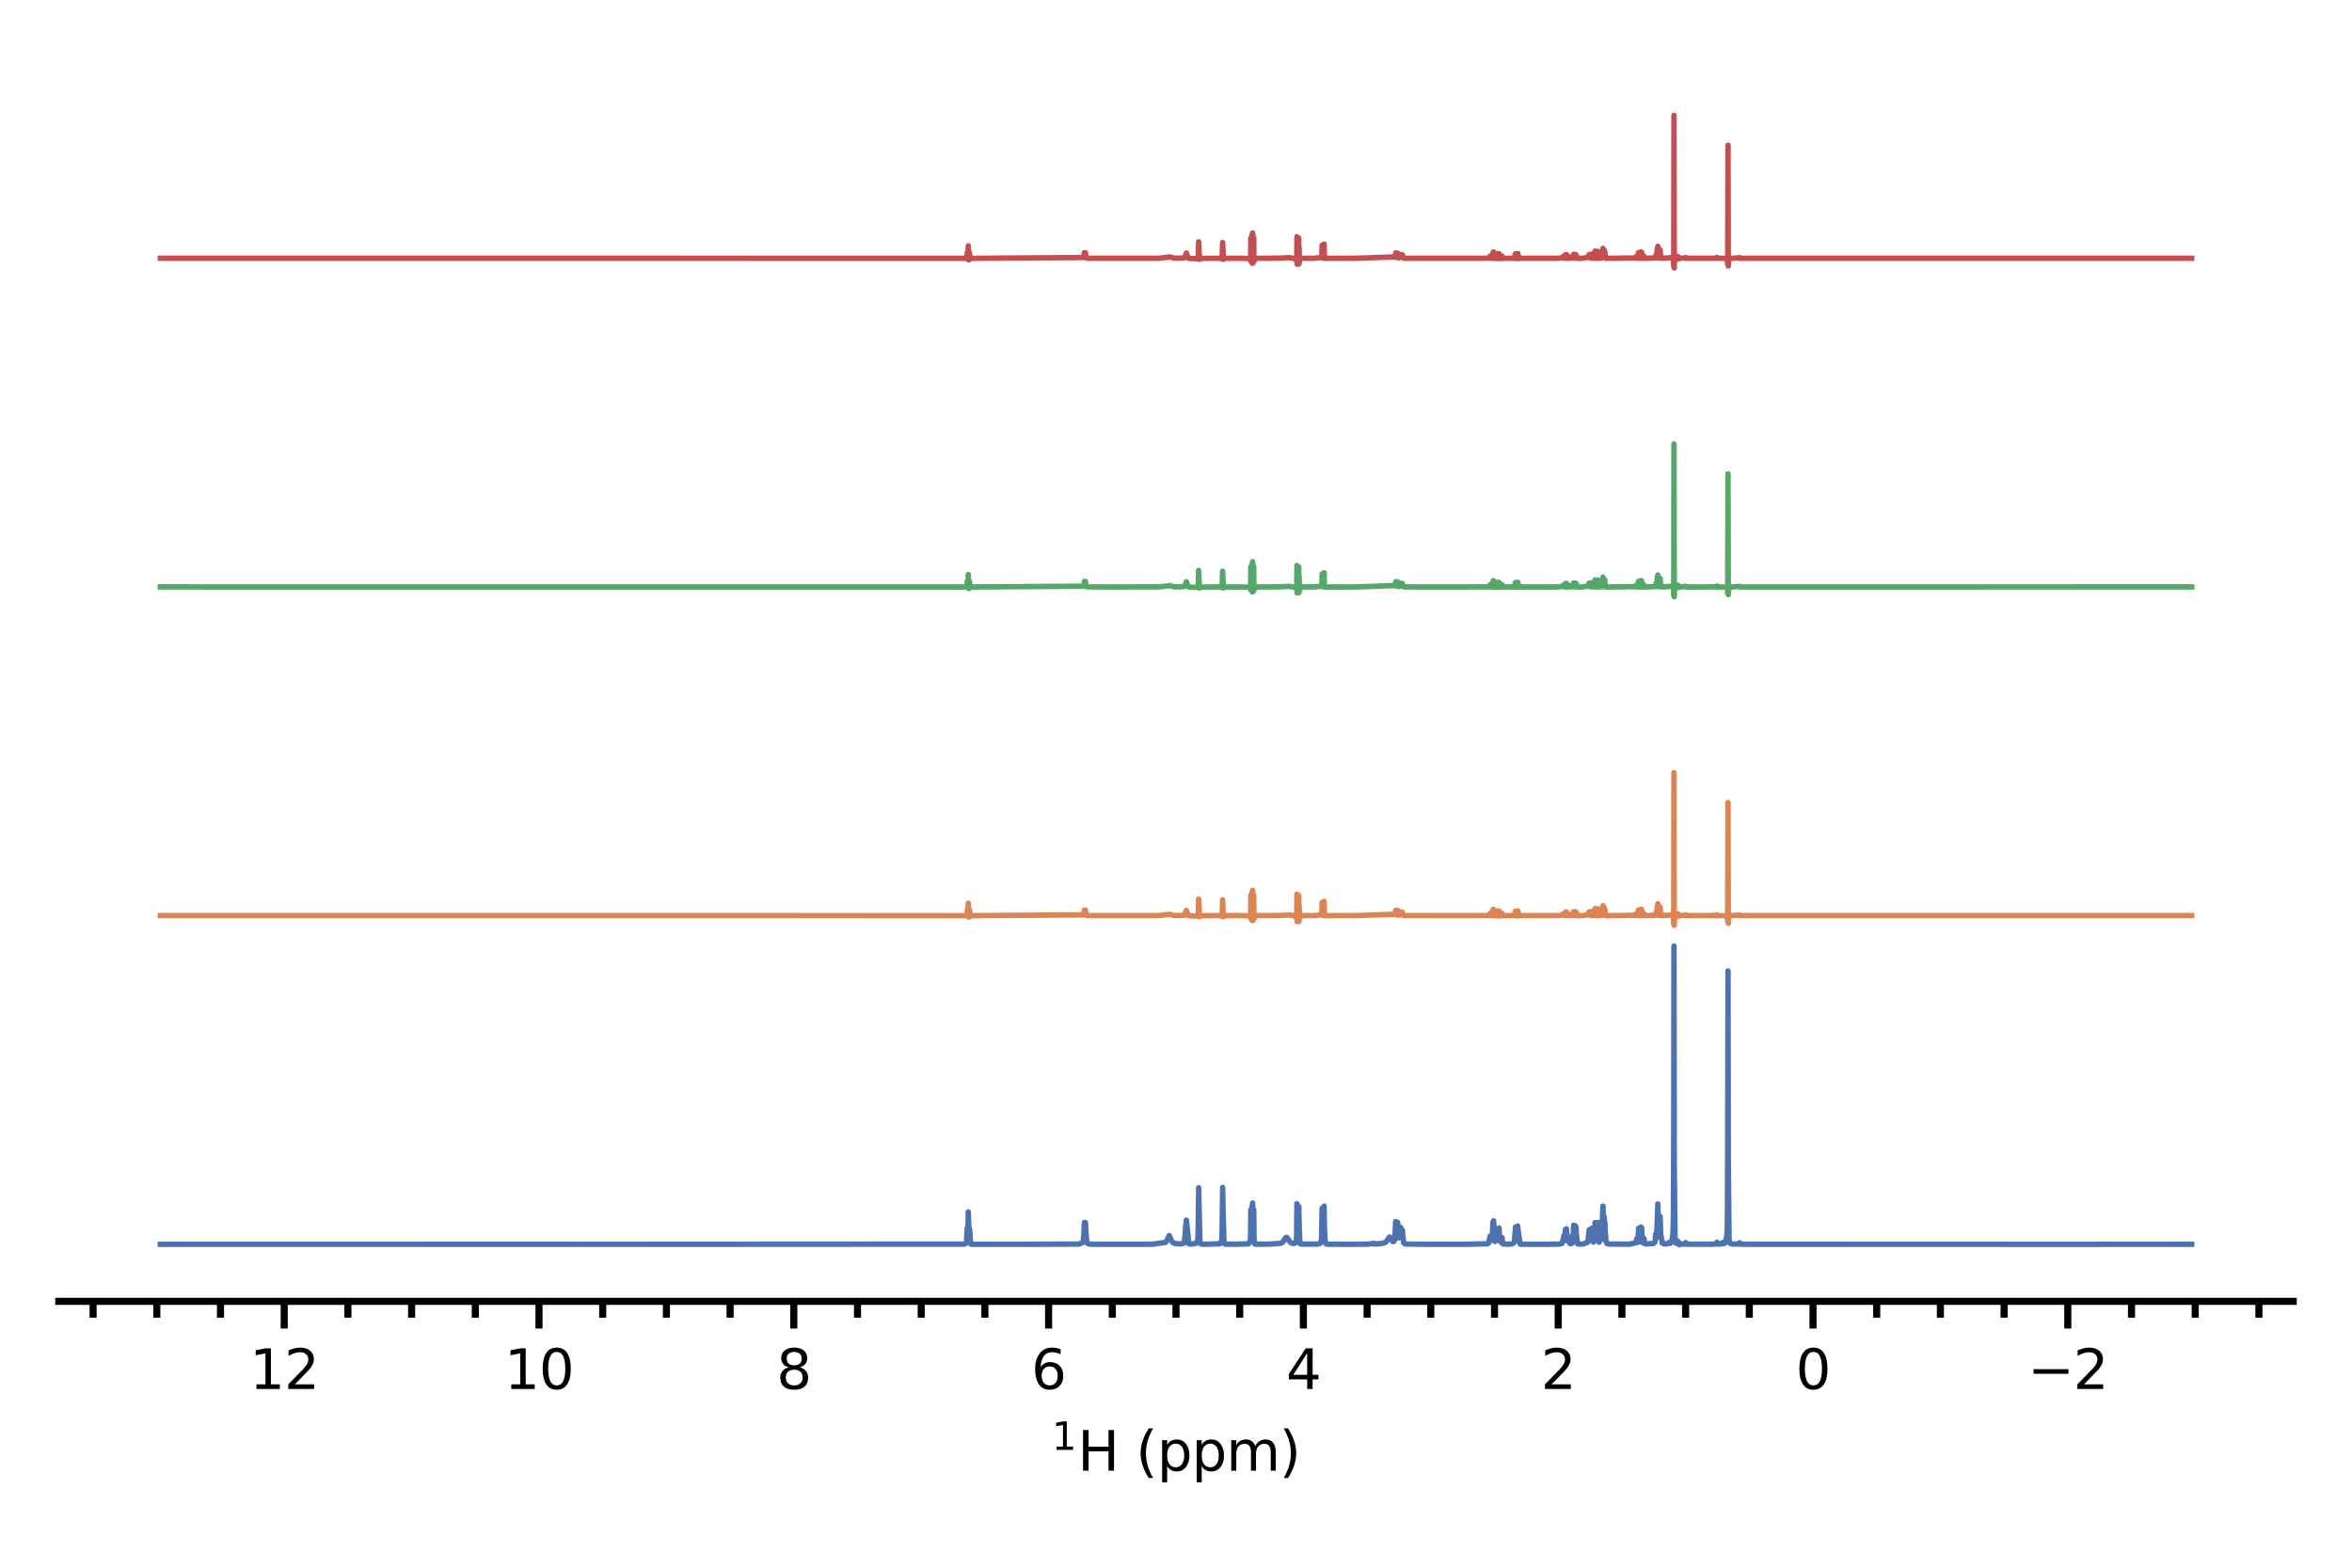 <?xml version="1.0" encoding="utf-8" standalone="no"?>
<!DOCTYPE svg PUBLIC "-//W3C//DTD SVG 1.1//EN"
  "http://www.w3.org/Graphics/SVG/1.1/DTD/svg11.dtd">
<svg xmlns:xlink="http://www.w3.org/1999/xlink" width="432pt" height="288pt" viewBox="0 0 432 288" xmlns="http://www.w3.org/2000/svg" version="1.1">
 <defs>
  <style type="text/css">*{stroke-linejoin: round; stroke-linecap: butt}</style>
 </defs>
 <g id="figure_1">
  <g id="patch_1">
   <path d="M 0 288 
L 432 288 
L 432 0 
L 0 0 
z
" style="fill: #ffffff"/>
  </g>
  <g id="axes_1">
   <g id="patch_2">
    <path d="M 10.8 239.068 
L 421.2 239.068 
L 421.2 10.8 
L 10.8 10.8 
z
" style="fill: #ffffff"/>
   </g>
   <g id="matplotlib.axis_1">
    <g id="xtick_1">
     <g id="line2d_1">
      <defs>
       <path id="me16bc80b18" d="M 0 0 
L 0 5 
" style="stroke: #000000; stroke-width: 1.3"/>
      </defs>
      <g>
       <use xlink:href="#me16bc80b18" x="379.801" y="239.068" style="stroke: #000000; stroke-width: 1.3"/>
      </g>
     </g>
     <g id="text_1">
      <!-- −2 -->
      <g transform="translate(372.43 255.166) scale(0.1 -0.1)">
       <defs>
        <path id="DejaVuSans-2212" d="M 678 2272 
L 4684 2272 
L 4684 1741 
L 678 1741 
L 678 2272 
z
" transform="scale(0.016)"/>
        <path id="DejaVuSans-32" d="M 1228 531 
L 3431 531 
L 3431 0 
L 469 0 
L 469 531 
Q 828 903 1448 1529 
Q 2069 2156 2228 2338 
Q 2531 2678 2651 2914 
Q 2772 3150 2772 3378 
Q 2772 3750 2511 3984 
Q 2250 4219 1831 4219 
Q 1534 4219 1204 4116 
Q 875 4013 500 3803 
L 500 4441 
Q 881 4594 1212 4672 
Q 1544 4750 1819 4750 
Q 2544 4750 2975 4387 
Q 3406 4025 3406 3419 
Q 3406 3131 3298 2873 
Q 3191 2616 2906 2266 
Q 2828 2175 2409 1742 
Q 1991 1309 1228 531 
z
" transform="scale(0.016)"/>
       </defs>
       <use xlink:href="#DejaVuSans-2212"/>
       <use xlink:href="#DejaVuSans-32" x="83.789"/>
      </g>
     </g>
    </g>
    <g id="xtick_2">
     <g id="line2d_2">
      <g>
       <use xlink:href="#me16bc80b18" x="333.001" y="239.068" style="stroke: #000000; stroke-width: 1.3"/>
      </g>
     </g>
     <g id="text_2">
      <!-- 0 -->
      <g transform="translate(329.82 255.166) scale(0.1 -0.1)">
       <defs>
        <path id="DejaVuSans-30" d="M 2034 4250 
Q 1547 4250 1301 3770 
Q 1056 3291 1056 2328 
Q 1056 1369 1301 889 
Q 1547 409 2034 409 
Q 2525 409 2770 889 
Q 3016 1369 3016 2328 
Q 3016 3291 2770 3770 
Q 2525 4250 2034 4250 
z
M 2034 4750 
Q 2819 4750 3233 4129 
Q 3647 3509 3647 2328 
Q 3647 1150 3233 529 
Q 2819 -91 2034 -91 
Q 1250 -91 836 529 
Q 422 1150 422 2328 
Q 422 3509 836 4129 
Q 1250 4750 2034 4750 
z
" transform="scale(0.016)"/>
       </defs>
       <use xlink:href="#DejaVuSans-30"/>
      </g>
     </g>
    </g>
    <g id="xtick_3">
     <g id="line2d_3">
      <g>
       <use xlink:href="#me16bc80b18" x="286.201" y="239.068" style="stroke: #000000; stroke-width: 1.3"/>
      </g>
     </g>
     <g id="text_3">
      <!-- 2 -->
      <g transform="translate(283.02 255.166) scale(0.1 -0.1)">
       <use xlink:href="#DejaVuSans-32"/>
      </g>
     </g>
    </g>
    <g id="xtick_4">
     <g id="line2d_4">
      <g>
       <use xlink:href="#me16bc80b18" x="239.401" y="239.068" style="stroke: #000000; stroke-width: 1.3"/>
      </g>
     </g>
     <g id="text_4">
      <!-- 4 -->
      <g transform="translate(236.22 255.166) scale(0.1 -0.1)">
       <defs>
        <path id="DejaVuSans-34" d="M 2419 4116 
L 825 1625 
L 2419 1625 
L 2419 4116 
z
M 2253 4666 
L 3047 4666 
L 3047 1625 
L 3713 1625 
L 3713 1100 
L 3047 1100 
L 3047 0 
L 2419 0 
L 2419 1100 
L 313 1100 
L 313 1709 
L 2253 4666 
z
" transform="scale(0.016)"/>
       </defs>
       <use xlink:href="#DejaVuSans-34"/>
      </g>
     </g>
    </g>
    <g id="xtick_5">
     <g id="line2d_5">
      <g>
       <use xlink:href="#me16bc80b18" x="192.601" y="239.068" style="stroke: #000000; stroke-width: 1.3"/>
      </g>
     </g>
     <g id="text_5">
      <!-- 6 -->
      <g transform="translate(189.42 255.166) scale(0.1 -0.1)">
       <defs>
        <path id="DejaVuSans-36" d="M 2113 2584 
Q 1688 2584 1439 2293 
Q 1191 2003 1191 1497 
Q 1191 994 1439 701 
Q 1688 409 2113 409 
Q 2538 409 2786 701 
Q 3034 994 3034 1497 
Q 3034 2003 2786 2293 
Q 2538 2584 2113 2584 
z
M 3366 4563 
L 3366 3988 
Q 3128 4100 2886 4159 
Q 2644 4219 2406 4219 
Q 1781 4219 1451 3797 
Q 1122 3375 1075 2522 
Q 1259 2794 1537 2939 
Q 1816 3084 2150 3084 
Q 2853 3084 3261 2657 
Q 3669 2231 3669 1497 
Q 3669 778 3244 343 
Q 2819 -91 2113 -91 
Q 1303 -91 875 529 
Q 447 1150 447 2328 
Q 447 3434 972 4092 
Q 1497 4750 2381 4750 
Q 2619 4750 2861 4703 
Q 3103 4656 3366 4563 
z
" transform="scale(0.016)"/>
       </defs>
       <use xlink:href="#DejaVuSans-36"/>
      </g>
     </g>
    </g>
    <g id="xtick_6">
     <g id="line2d_6">
      <g>
       <use xlink:href="#me16bc80b18" x="145.801" y="239.068" style="stroke: #000000; stroke-width: 1.3"/>
      </g>
     </g>
     <g id="text_6">
      <!-- 8 -->
      <g transform="translate(142.619 255.166) scale(0.1 -0.1)">
       <defs>
        <path id="DejaVuSans-38" d="M 2034 2216 
Q 1584 2216 1326 1975 
Q 1069 1734 1069 1313 
Q 1069 891 1326 650 
Q 1584 409 2034 409 
Q 2484 409 2743 651 
Q 3003 894 3003 1313 
Q 3003 1734 2745 1975 
Q 2488 2216 2034 2216 
z
M 1403 2484 
Q 997 2584 770 2862 
Q 544 3141 544 3541 
Q 544 4100 942 4425 
Q 1341 4750 2034 4750 
Q 2731 4750 3128 4425 
Q 3525 4100 3525 3541 
Q 3525 3141 3298 2862 
Q 3072 2584 2669 2484 
Q 3125 2378 3379 2068 
Q 3634 1759 3634 1313 
Q 3634 634 3220 271 
Q 2806 -91 2034 -91 
Q 1263 -91 848 271 
Q 434 634 434 1313 
Q 434 1759 690 2068 
Q 947 2378 1403 2484 
z
M 1172 3481 
Q 1172 3119 1398 2916 
Q 1625 2713 2034 2713 
Q 2441 2713 2670 2916 
Q 2900 3119 2900 3481 
Q 2900 3844 2670 4047 
Q 2441 4250 2034 4250 
Q 1625 4250 1398 4047 
Q 1172 3844 1172 3481 
z
" transform="scale(0.016)"/>
       </defs>
       <use xlink:href="#DejaVuSans-38"/>
      </g>
     </g>
    </g>
    <g id="xtick_7">
     <g id="line2d_7">
      <g>
       <use xlink:href="#me16bc80b18" x="99.001" y="239.068" style="stroke: #000000; stroke-width: 1.3"/>
      </g>
     </g>
     <g id="text_7">
      <!-- 10 -->
      <g transform="translate(92.638 255.166) scale(0.1 -0.1)">
       <defs>
        <path id="DejaVuSans-31" d="M 794 531 
L 1825 531 
L 1825 4091 
L 703 3866 
L 703 4441 
L 1819 4666 
L 2450 4666 
L 2450 531 
L 3481 531 
L 3481 0 
L 794 0 
L 794 531 
z
" transform="scale(0.016)"/>
       </defs>
       <use xlink:href="#DejaVuSans-31"/>
       <use xlink:href="#DejaVuSans-30" x="63.623"/>
      </g>
     </g>
    </g>
    <g id="xtick_8">
     <g id="line2d_8">
      <g>
       <use xlink:href="#me16bc80b18" x="52.201" y="239.068" style="stroke: #000000; stroke-width: 1.3"/>
      </g>
     </g>
     <g id="text_8">
      <!-- 12 -->
      <g transform="translate(45.838 255.166) scale(0.1 -0.1)">
       <use xlink:href="#DejaVuSans-31"/>
       <use xlink:href="#DejaVuSans-32" x="63.623"/>
      </g>
     </g>
    </g>
    <g id="xtick_9">
     <g id="line2d_9">
      <defs>
       <path id="m0e00daecdc" d="M 0 0 
L 0 3 
" style="stroke: #000000; stroke-width: 1.3"/>
      </defs>
      <g>
       <use xlink:href="#m0e00daecdc" x="414.901" y="239.068" style="stroke: #000000; stroke-width: 1.3"/>
      </g>
     </g>
    </g>
    <g id="xtick_10">
     <g id="line2d_10">
      <g>
       <use xlink:href="#m0e00daecdc" x="403.201" y="239.068" style="stroke: #000000; stroke-width: 1.3"/>
      </g>
     </g>
    </g>
    <g id="xtick_11">
     <g id="line2d_11">
      <g>
       <use xlink:href="#m0e00daecdc" x="391.501" y="239.068" style="stroke: #000000; stroke-width: 1.3"/>
      </g>
     </g>
    </g>
    <g id="xtick_12">
     <g id="line2d_12">
      <g>
       <use xlink:href="#m0e00daecdc" x="368.101" y="239.068" style="stroke: #000000; stroke-width: 1.3"/>
      </g>
     </g>
    </g>
    <g id="xtick_13">
     <g id="line2d_13">
      <g>
       <use xlink:href="#m0e00daecdc" x="356.401" y="239.068" style="stroke: #000000; stroke-width: 1.3"/>
      </g>
     </g>
    </g>
    <g id="xtick_14">
     <g id="line2d_14">
      <g>
       <use xlink:href="#m0e00daecdc" x="344.701" y="239.068" style="stroke: #000000; stroke-width: 1.3"/>
      </g>
     </g>
    </g>
    <g id="xtick_15">
     <g id="line2d_15">
      <g>
       <use xlink:href="#m0e00daecdc" x="321.301" y="239.068" style="stroke: #000000; stroke-width: 1.3"/>
      </g>
     </g>
    </g>
    <g id="xtick_16">
     <g id="line2d_16">
      <g>
       <use xlink:href="#m0e00daecdc" x="309.601" y="239.068" style="stroke: #000000; stroke-width: 1.3"/>
      </g>
     </g>
    </g>
    <g id="xtick_17">
     <g id="line2d_17">
      <g>
       <use xlink:href="#m0e00daecdc" x="297.901" y="239.068" style="stroke: #000000; stroke-width: 1.3"/>
      </g>
     </g>
    </g>
    <g id="xtick_18">
     <g id="line2d_18">
      <g>
       <use xlink:href="#m0e00daecdc" x="274.501" y="239.068" style="stroke: #000000; stroke-width: 1.3"/>
      </g>
     </g>
    </g>
    <g id="xtick_19">
     <g id="line2d_19">
      <g>
       <use xlink:href="#m0e00daecdc" x="262.801" y="239.068" style="stroke: #000000; stroke-width: 1.3"/>
      </g>
     </g>
    </g>
    <g id="xtick_20">
     <g id="line2d_20">
      <g>
       <use xlink:href="#m0e00daecdc" x="251.101" y="239.068" style="stroke: #000000; stroke-width: 1.3"/>
      </g>
     </g>
    </g>
    <g id="xtick_21">
     <g id="line2d_21">
      <g>
       <use xlink:href="#m0e00daecdc" x="227.701" y="239.068" style="stroke: #000000; stroke-width: 1.3"/>
      </g>
     </g>
    </g>
    <g id="xtick_22">
     <g id="line2d_22">
      <g>
       <use xlink:href="#m0e00daecdc" x="216.001" y="239.068" style="stroke: #000000; stroke-width: 1.3"/>
      </g>
     </g>
    </g>
    <g id="xtick_23">
     <g id="line2d_23">
      <g>
       <use xlink:href="#m0e00daecdc" x="204.301" y="239.068" style="stroke: #000000; stroke-width: 1.3"/>
      </g>
     </g>
    </g>
    <g id="xtick_24">
     <g id="line2d_24">
      <g>
       <use xlink:href="#m0e00daecdc" x="180.901" y="239.068" style="stroke: #000000; stroke-width: 1.3"/>
      </g>
     </g>
    </g>
    <g id="xtick_25">
     <g id="line2d_25">
      <g>
       <use xlink:href="#m0e00daecdc" x="169.201" y="239.068" style="stroke: #000000; stroke-width: 1.3"/>
      </g>
     </g>
    </g>
    <g id="xtick_26">
     <g id="line2d_26">
      <g>
       <use xlink:href="#m0e00daecdc" x="157.501" y="239.068" style="stroke: #000000; stroke-width: 1.3"/>
      </g>
     </g>
    </g>
    <g id="xtick_27">
     <g id="line2d_27">
      <g>
       <use xlink:href="#m0e00daecdc" x="134.101" y="239.068" style="stroke: #000000; stroke-width: 1.3"/>
      </g>
     </g>
    </g>
    <g id="xtick_28">
     <g id="line2d_28">
      <g>
       <use xlink:href="#m0e00daecdc" x="122.401" y="239.068" style="stroke: #000000; stroke-width: 1.3"/>
      </g>
     </g>
    </g>
    <g id="xtick_29">
     <g id="line2d_29">
      <g>
       <use xlink:href="#m0e00daecdc" x="110.701" y="239.068" style="stroke: #000000; stroke-width: 1.3"/>
      </g>
     </g>
    </g>
    <g id="xtick_30">
     <g id="line2d_30">
      <g>
       <use xlink:href="#m0e00daecdc" x="87.301" y="239.068" style="stroke: #000000; stroke-width: 1.3"/>
      </g>
     </g>
    </g>
    <g id="xtick_31">
     <g id="line2d_31">
      <g>
       <use xlink:href="#m0e00daecdc" x="75.601" y="239.068" style="stroke: #000000; stroke-width: 1.3"/>
      </g>
     </g>
    </g>
    <g id="xtick_32">
     <g id="line2d_32">
      <g>
       <use xlink:href="#m0e00daecdc" x="63.901" y="239.068" style="stroke: #000000; stroke-width: 1.3"/>
      </g>
     </g>
    </g>
    <g id="xtick_33">
     <g id="line2d_33">
      <g>
       <use xlink:href="#m0e00daecdc" x="40.501" y="239.068" style="stroke: #000000; stroke-width: 1.3"/>
      </g>
     </g>
    </g>
    <g id="xtick_34">
     <g id="line2d_34">
      <g>
       <use xlink:href="#m0e00daecdc" x="28.801" y="239.068" style="stroke: #000000; stroke-width: 1.3"/>
      </g>
     </g>
    </g>
    <g id="xtick_35">
     <g id="line2d_35">
      <g>
       <use xlink:href="#m0e00daecdc" x="17.1" y="239.068" style="stroke: #000000; stroke-width: 1.3"/>
      </g>
     </g>
    </g>
    <g id="text_9">
     <!-- $\rm ^{1}H$ (ppm) -->
     <g transform="translate(193.1 270.246) scale(0.1 -0.1)">
      <defs>
       <path id="DejaVuSans-48" d="M 628 4666 
L 1259 4666 
L 1259 2753 
L 3553 2753 
L 3553 4666 
L 4184 4666 
L 4184 0 
L 3553 0 
L 3553 2222 
L 1259 2222 
L 1259 0 
L 628 0 
L 628 4666 
z
" transform="scale(0.016)"/>
       <path id="DejaVuSans-20" transform="scale(0.016)"/>
       <path id="DejaVuSans-28" d="M 1984 4856 
Q 1566 4138 1362 3434 
Q 1159 2731 1159 2009 
Q 1159 1288 1364 580 
Q 1569 -128 1984 -844 
L 1484 -844 
Q 1016 -109 783 600 
Q 550 1309 550 2009 
Q 550 2706 781 3412 
Q 1013 4119 1484 4856 
L 1984 4856 
z
" transform="scale(0.016)"/>
       <path id="DejaVuSans-70" d="M 1159 525 
L 1159 -1331 
L 581 -1331 
L 581 3500 
L 1159 3500 
L 1159 2969 
Q 1341 3281 1617 3432 
Q 1894 3584 2278 3584 
Q 2916 3584 3314 3078 
Q 3713 2572 3713 1747 
Q 3713 922 3314 415 
Q 2916 -91 2278 -91 
Q 1894 -91 1617 61 
Q 1341 213 1159 525 
z
M 3116 1747 
Q 3116 2381 2855 2742 
Q 2594 3103 2138 3103 
Q 1681 3103 1420 2742 
Q 1159 2381 1159 1747 
Q 1159 1113 1420 752 
Q 1681 391 2138 391 
Q 2594 391 2855 752 
Q 3116 1113 3116 1747 
z
" transform="scale(0.016)"/>
       <path id="DejaVuSans-6d" d="M 3328 2828 
Q 3544 3216 3844 3400 
Q 4144 3584 4550 3584 
Q 5097 3584 5394 3201 
Q 5691 2819 5691 2113 
L 5691 0 
L 5113 0 
L 5113 2094 
Q 5113 2597 4934 2840 
Q 4756 3084 4391 3084 
Q 3944 3084 3684 2787 
Q 3425 2491 3425 1978 
L 3425 0 
L 2847 0 
L 2847 2094 
Q 2847 2600 2669 2842 
Q 2491 3084 2119 3084 
Q 1678 3084 1418 2786 
Q 1159 2488 1159 1978 
L 1159 0 
L 581 0 
L 581 3500 
L 1159 3500 
L 1159 2956 
Q 1356 3278 1631 3431 
Q 1906 3584 2284 3584 
Q 2666 3584 2933 3390 
Q 3200 3197 3328 2828 
z
" transform="scale(0.016)"/>
       <path id="DejaVuSans-29" d="M 513 4856 
L 1013 4856 
Q 1481 4119 1714 3412 
Q 1947 2706 1947 2009 
Q 1947 1309 1714 600 
Q 1481 -109 1013 -844 
L 513 -844 
Q 928 -128 1133 580 
Q 1338 1288 1338 2009 
Q 1338 2731 1133 3434 
Q 928 4138 513 4856 
z
" transform="scale(0.016)"/>
      </defs>
      <use xlink:href="#DejaVuSans-31" transform="translate(0.957 38.966) scale(0.7)"/>
      <use xlink:href="#DejaVuSans-48" transform="translate(48.228 0.684)"/>
      <use xlink:href="#DejaVuSans-20" transform="translate(123.423 0.684)"/>
      <use xlink:href="#DejaVuSans-28" transform="translate(155.21 0.684)"/>
      <use xlink:href="#DejaVuSans-70" transform="translate(194.224 0.684)"/>
      <use xlink:href="#DejaVuSans-70" transform="translate(257.7 0.684)"/>
      <use xlink:href="#DejaVuSans-6d" transform="translate(321.177 0.684)"/>
      <use xlink:href="#DejaVuSans-29" transform="translate(418.589 0.684)"/>
     </g>
    </g>
   </g>
   <g id="matplotlib.axis_2"/>
   <g id="line2d_36">
    <path d="M 29.455 228.591 
L 33.275 228.59 
L 34.504 228.591 
L 37.322 228.591 
L 40.886 228.591 
L 45.292 228.591 
L 104.403 228.59 
L 107.164 228.591 
L 109.037 228.59 
L 110.916 228.591 
L 112.009 228.591 
L 114.314 228.591 
L 115.971 228.591 
L 118.345 228.591 
L 176.835 228.558 
L 177.159 228.535 
L 177.416 228.415 
L 177.535 228.036 
L 177.586 226.781 
L 177.666 225.555 
L 177.695 226.391 
L 177.746 227.403 
L 177.797 226.365 
L 177.843 222.627 
L 177.922 224.781 
L 177.991 227.591 
L 178.048 226.452 
L 178.076 225.704 
L 178.144 226.544 
L 178.287 228.528 
L 178.475 228.583 
L 180.08 228.59 
L 181.526 228.591 
L 184.264 228.592 
L 187.68 228.591 
L 198.115 228.551 
L 198.793 228.322 
L 198.964 227.948 
L 199.072 226.962 
L 199.174 224.581 
L 199.243 225.841 
L 199.271 226.056 
L 199.322 225.469 
L 199.368 224.626 
L 199.419 225.727 
L 199.601 228.203 
L 199.812 228.47 
L 200.353 228.57 
L 202.095 228.586 
L 206.7 228.588 
L 211.631 228.576 
L 214.084 228.241 
L 214.358 227.834 
L 214.745 226.982 
L 214.813 227.059 
L 215.098 227.839 
L 215.394 228.238 
L 215.815 228.451 
L 216.823 228.522 
L 217.409 228.409 
L 217.54 228.138 
L 217.631 227.139 
L 217.899 224.155 
L 217.921 224.304 
L 218.36 228.516 
L 218.724 228.562 
L 219.743 228.393 
L 219.959 228.086 
L 220.045 227.216 
L 220.113 222.734 
L 220.164 218.202 
L 220.233 221.559 
L 220.398 228.322 
L 220.586 228.532 
L 221.257 228.581 
L 221.776 228.577 
L 224.07 228.483 
L 224.303 228.251 
L 224.406 227.799 
L 224.468 226.362 
L 224.571 218.153 
L 224.639 222.326 
L 224.81 228.355 
L 225.009 228.558 
L 226.837 228.58 
L 229.336 228.496 
L 229.66 227.955 
L 229.706 226.441 
L 229.74 222.279 
L 229.803 227.682 
L 229.843 227.942 
L 229.894 227.365 
L 229.945 221.648 
L 230.002 227.31 
L 230.008 227.347 
L 230.03 226.843 
L 230.076 221.009 
L 230.127 227.565 
L 230.167 227.996 
L 230.224 227.373 
L 230.275 222.225 
L 230.326 227.594 
L 230.463 228.524 
L 230.628 228.558 
L 231.345 228.559 
L 233.031 228.566 
L 235.217 228.416 
L 235.655 228.165 
L 236.15 227.372 
L 236.333 227.302 
L 236.498 227.512 
L 237.038 228.284 
L 237.477 228.434 
L 237.853 228.408 
L 238.086 228.091 
L 238.154 227.246 
L 238.2 222.364 
L 238.211 221.128 
L 238.245 224.347 
L 238.297 223.23 
L 238.405 228.075 
L 238.428 228.031 
L 238.49 227.297 
L 238.547 221.667 
L 238.638 225.706 
L 238.769 228.452 
L 238.985 228.544 
L 239.851 228.561 
L 242.128 228.544 
L 242.549 228.381 
L 242.663 228.11 
L 242.749 227.177 
L 242.823 222.555 
L 242.84 221.96 
L 242.885 225.224 
L 243.016 227.864 
L 243.033 227.852 
L 243.09 227.496 
L 243.153 225.487 
L 243.204 221.572 
L 243.255 225.425 
L 243.403 228.303 
L 243.608 228.537 
L 244.126 228.579 
L 244.656 228.579 
L 245.447 228.576 
L 246.813 228.583 
L 248.675 228.58 
L 251.112 228.57 
L 252.222 228.443 
L 252.239 228.426 
L 252.301 228.519 
L 252.432 228.486 
L 252.438 228.476 
L 252.472 228.424 
L 252.535 228.523 
L 252.802 228.533 
L 254.089 228.391 
L 254.579 228.152 
L 254.892 227.717 
L 255.245 227.246 
L 255.262 227.258 
L 255.416 227.499 
L 255.808 228.088 
L 256.013 228.07 
L 256.133 227.818 
L 256.235 226.863 
L 256.349 224.409 
L 256.412 225.528 
L 256.537 227.167 
L 256.577 227.005 
L 256.668 225.367 
L 256.719 224.573 
L 256.77 225.468 
L 256.907 227.417 
L 256.947 227.259 
L 257.049 225.754 
L 257.118 226.622 
L 257.146 226.767 
L 257.192 226.372 
L 257.26 225.481 
L 257.328 225.899 
L 257.408 225.982 
L 257.493 226.758 
L 257.545 226.271 
L 257.579 225.977 
L 257.624 226.632 
L 257.807 228.316 
L 258.057 228.519 
L 258.82 228.552 
L 259.907 228.567 
L 262.304 228.589 
L 267.525 228.591 
L 269.312 228.59 
L 273.24 228.487 
L 273.479 228.288 
L 273.542 227.747 
L 273.69 227.11 
L 273.724 227.437 
L 273.747 227.604 
L 273.804 227.217 
L 273.827 227.339 
L 273.855 227.556 
L 273.906 227.095 
L 273.918 227.065 
L 273.946 227.369 
L 273.997 227.837 
L 274.054 227.435 
L 274.248 224.429 
L 274.282 225.202 
L 274.288 225.268 
L 274.322 224.367 
L 274.328 224.281 
L 274.385 224.905 
L 274.572 228.012 
L 274.607 228.063 
L 274.652 227.905 
L 274.715 226.519 
L 274.743 225.968 
L 274.794 227.25 
L 274.851 227.875 
L 274.908 227.493 
L 274.977 225.766 
L 275.045 227.006 
L 275.079 226.368 
L 275.108 225.843 
L 275.159 227.114 
L 275.21 227.744 
L 275.261 227.112 
L 275.335 225.603 
L 275.381 226.8 
L 275.449 227.968 
L 275.506 227.493 
L 275.523 227.418 
L 275.569 227.837 
L 275.592 227.941 
L 275.631 227.483 
L 275.654 227.247 
L 275.705 227.943 
L 275.774 228.318 
L 275.825 228.173 
L 275.888 227.378 
L 275.939 228.051 
L 276.081 228.532 
L 276.514 228.544 
L 276.998 228.569 
L 277.641 228.533 
L 278.091 228.295 
L 278.17 227.889 
L 278.37 225.391 
L 278.41 226.215 
L 278.563 227.907 
L 278.461 226.049 
L 278.597 227.749 
L 278.757 225.224 
L 278.848 226.201 
L 279.212 228.551 
L 279.759 228.586 
L 283.92 228.589 
L 285.583 228.568 
L 286.357 228.554 
L 286.886 228.44 
L 286.989 228.179 
L 287.268 226.96 
L 287.285 227.01 
L 287.387 227.897 
L 287.444 227.448 
L 287.541 225.84 
L 287.604 226.451 
L 287.621 226.508 
L 287.661 226.137 
L 287.701 225.756 
L 287.746 226.349 
L 287.854 227.966 
L 287.905 227.614 
L 287.968 227.103 
L 288.031 227.437 
L 288.059 227.514 
L 288.11 227.276 
L 288.133 227.217 
L 288.173 227.465 
L 288.378 228.483 
L 288.697 228.436 
L 288.839 228.224 
L 288.913 227.516 
L 289.067 225.067 
L 289.124 225.32 
L 289.249 227.515 
L 289.317 226.508 
L 289.397 225.25 
L 289.465 225.489 
L 289.539 226.737 
L 289.716 228.467 
L 289.972 228.556 
L 290.837 228.526 
L 291.64 228.204 
L 291.714 227.52 
L 291.908 225.912 
L 291.919 225.972 
L 292.124 227.309 
L 292.13 227.318 
L 292.147 227.211 
L 292.352 225.643 
L 292.363 225.75 
L 292.608 228.106 
L 292.676 228.19 
L 292.727 228.134 
L 292.796 227.697 
L 292.972 224.606 
L 293.012 226.01 
L 293.166 227.634 
L 293.194 227.752 
L 293.24 227.385 
L 293.399 224.715 
L 293.439 225.592 
L 293.45 225.705 
L 293.49 224.739 
L 293.502 224.583 
L 293.536 225.829 
L 293.69 228.198 
L 293.741 228.192 
L 293.769 228.131 
L 293.855 227.471 
L 293.929 226.261 
L 294.02 226.857 
L 294.025 226.842 
L 294.048 227.003 
L 294.111 227.636 
L 294.173 227.264 
L 294.253 225.54 
L 294.424 221.576 
L 294.43 221.63 
L 294.509 224.996 
L 294.635 223.978 
L 294.652 223.557 
L 294.709 225.141 
L 294.72 225.217 
L 294.76 224.623 
L 294.771 224.539 
L 294.8 225.5 
L 294.959 228.042 
L 295.005 227.956 
L 295.027 228.112 
L 295.175 228.462 
L 295.557 228.532 
L 295.916 228.547 
L 299.286 228.571 
L 300.436 228.31 
L 300.658 227.503 
L 300.681 227.726 
L 300.772 228.255 
L 300.817 228.184 
L 300.886 227.639 
L 300.954 225.663 
L 301.022 227.14 
L 301.045 226.914 
L 301.09 225.618 
L 301.142 227.228 
L 301.238 228.097 
L 301.278 228.01 
L 301.341 227.151 
L 301.392 225.419 
L 301.449 227.103 
L 301.461 227.164 
L 301.495 226.596 
L 301.529 225.596 
L 301.58 227.36 
L 301.705 228.302 
L 301.722 228.289 
L 301.779 228.022 
L 301.825 227.381 
L 301.887 228.041 
L 301.899 228.061 
L 301.933 227.871 
L 301.967 227.57 
L 302.013 228.11 
L 302.161 228.521 
L 302.468 228.519 
L 303.504 228.445 
L 303.647 228.447 
L 303.92 228.247 
L 304.011 227.965 
L 304.108 226.686 
L 304.193 227.378 
L 304.205 227.388 
L 304.233 227.277 
L 304.364 225.105 
L 304.501 221.184 
L 304.529 222.616 
L 304.626 226.432 
L 304.677 225.542 
L 304.711 225.152 
L 304.774 225.796 
L 304.797 225.435 
L 304.922 223.482 
L 304.939 223.937 
L 305.041 227.371 
L 305.104 227.124 
L 305.144 227.488 
L 305.315 228.377 
L 305.383 228.287 
L 305.411 228.203 
L 305.463 228.427 
L 305.622 228.522 
L 306.089 228.533 
L 306.436 228.441 
L 306.476 228.291 
L 306.55 228.427 
L 306.875 228.362 
L 307.068 227.864 
L 307.102 227.875 
L 307.284 226.569 
L 307.364 223.192 
L 307.421 209.271 
L 307.467 173.801 
L 307.518 214.091 
L 307.66 227.58 
L 307.854 228.391 
L 307.871 228.412 
L 307.894 228.253 
L 307.911 228.131 
L 307.985 228.41 
L 308.099 228.382 
L 308.104 228.371 
L 308.144 227.988 
L 308.195 228.458 
L 308.326 228.508 
L 308.338 228.495 
L 308.383 228.284 
L 308.423 228.58 
L 308.457 228.673 
L 308.526 228.538 
L 308.776 228.543 
L 309.374 228.559 
L 309.573 228.43 
L 309.613 228.273 
L 309.67 228.503 
L 309.841 228.571 
L 312.938 228.579 
L 314.127 228.566 
L 314.583 228.579 
L 315.277 228.5 
L 315.351 228.208 
L 315.408 228.485 
L 315.556 228.564 
L 316.314 228.477 
L 316.388 228.284 
L 316.45 228.444 
L 316.598 228.469 
L 316.815 228.39 
L 316.991 227.94 
L 317.196 226.902 
L 317.281 223.825 
L 317.338 210.611 
L 317.39 178.387 
L 317.441 213.143 
L 317.583 227.726 
L 317.765 228.407 
L 317.891 228.45 
L 318.278 228.569 
L 318.557 228.544 
L 319.445 228.522 
L 319.519 228.297 
L 319.581 228.516 
L 319.746 228.576 
L 326.293 228.589 
L 327.09 228.588 
L 328.314 228.589 
L 338.824 228.59 
L 340.361 228.591 
L 345.98 228.591 
L 347.995 228.591 
L 353.882 228.591 
L 355.999 228.592 
L 357.747 228.591 
L 362.29 228.592 
L 384.954 228.593 
L 386.582 228.592 
L 401.025 228.59 
L 402.545 228.59 
L 402.545 228.59 
" clip-path="url(#p9e94539afb)" style="fill: none; stroke: #4c72b0; stroke-linecap: square"/>
   </g>
   <g id="line2d_37">
    <path d="M 29.455 168.201 
L 40.22 168.211 
L 42.782 168.211 
L 43.966 168.212 
L 112.72 168.211 
L 114.69 168.21 
L 115.533 168.21 
L 121.493 168.21 
L 124.067 168.211 
L 177.575 168.219 
L 177.672 167.174 
L 177.695 167.858 
L 177.791 168.406 
L 177.808 168.105 
L 177.843 165.923 
L 177.922 167.498 
L 177.945 168.504 
L 178.036 168.138 
L 178.07 167.216 
L 178.15 167.878 
L 178.173 168.351 
L 178.27 168.238 
L 178.657 168.217 
L 199.049 168.069 
L 199.117 167.748 
L 199.169 167.194 
L 199.226 167.741 
L 199.271 167.918 
L 199.322 167.708 
L 199.374 167.19 
L 199.425 167.755 
L 199.573 168.176 
L 200.04 168.206 
L 203.529 168.21 
L 205.243 168.21 
L 212.826 168.204 
L 214.5 168.019 
L 214.836 167.952 
L 215.604 168.18 
L 216.47 168.203 
L 217.597 168.115 
L 217.899 167.255 
L 217.927 167.369 
L 218.035 167.767 
L 218.092 167.703 
L 218.143 167.904 
L 218.337 168.229 
L 220.045 168.298 
L 220.056 168.334 
L 220.079 168.066 
L 220.159 165.18 
L 220.227 166.549 
L 220.307 168.415 
L 220.358 168.282 
L 220.557 168.229 
L 223.973 168.206 
L 224.468 168.286 
L 224.474 168.207 
L 224.559 165.317 
L 224.633 166.992 
L 224.702 168.413 
L 224.77 168.271 
L 224.981 168.228 
L 225.772 168.211 
L 228.169 168.209 
L 229.666 168.265 
L 229.7 168.713 
L 229.712 168.337 
L 229.74 164.513 
L 229.78 168.791 
L 229.82 168.327 
L 229.865 168.296 
L 229.882 168.377 
L 229.905 168.9 
L 229.922 167.829 
L 229.945 163.962 
L 229.979 169.108 
L 230.025 168.9 
L 230.036 169.054 
L 230.053 167.217 
L 230.076 163.559 
L 230.11 169.105 
L 230.156 168.351 
L 230.19 168.308 
L 230.218 168.487 
L 230.235 168.731 
L 230.252 167.635 
L 230.275 164.455 
L 230.315 168.795 
L 230.355 168.34 
L 230.503 168.223 
L 230.919 168.216 
L 231.112 168.206 
L 232.131 168.208 
L 233.218 168.207 
L 235.507 168.166 
L 236.68 168.096 
L 237.443 168.192 
L 238.149 168.347 
L 238.171 168.805 
L 238.188 167.626 
L 238.211 164.268 
L 238.245 169.306 
L 238.297 166.286 
L 238.319 168.979 
L 238.416 168.284 
L 238.467 168.274 
L 238.479 168.366 
L 238.502 168.82 
L 238.519 167.919 
L 238.541 164.524 
L 238.576 169.259 
L 238.627 166.418 
L 238.65 168.912 
L 238.746 168.261 
L 239.06 168.211 
L 240.141 168.207 
L 240.853 168.204 
L 241.445 168.208 
L 242.783 168.044 
L 242.84 165.794 
L 242.891 167.993 
L 243.005 168.2 
L 243.016 168.199 
L 243.147 168.09 
L 243.193 165.981 
L 243.204 165.605 
L 243.255 167.971 
L 243.38 168.219 
L 247.838 168.209 
L 248.999 168.209 
L 256.247 167.956 
L 256.355 167.224 
L 256.412 167.679 
L 256.537 168.08 
L 256.565 168.064 
L 256.639 167.841 
L 256.719 167.272 
L 256.77 167.635 
L 256.918 168.128 
L 256.93 168.124 
L 256.987 167.956 
L 257.044 167.543 
L 257.101 167.9 
L 257.146 168.038 
L 257.197 167.877 
L 257.254 167.534 
L 257.317 167.808 
L 257.363 167.714 
L 257.391 167.682 
L 257.431 167.803 
L 257.493 168.018 
L 257.539 167.828 
L 257.585 167.572 
L 257.636 167.936 
L 257.784 168.194 
L 258.666 168.207 
L 260.653 168.21 
L 261.849 168.209 
L 266.044 168.21 
L 269.136 168.21 
L 273.519 168.197 
L 273.69 167.798 
L 273.713 167.944 
L 273.747 168.195 
L 273.804 167.867 
L 273.827 167.976 
L 273.861 168.19 
L 273.918 167.795 
L 273.952 168.069 
L 273.986 168.217 
L 274.066 168.177 
L 274.254 167.065 
L 274.271 167.559 
L 274.288 168.139 
L 274.328 167.072 
L 274.373 167.246 
L 274.39 167.537 
L 274.413 168.18 
L 274.459 167.338 
L 274.516 168.165 
L 274.538 168.264 
L 274.629 168.222 
L 274.692 168.13 
L 274.743 167.39 
L 274.794 168.146 
L 274.817 168.234 
L 274.908 168.205 
L 274.942 167.816 
L 274.977 167.374 
L 275.034 168.214 
L 275.039 168.233 
L 275.068 168.026 
L 275.108 167.398 
L 275.165 168.187 
L 275.182 168.245 
L 275.256 168.102 
L 275.335 167.366 
L 275.381 167.943 
L 275.409 168.258 
L 275.495 168.039 
L 275.523 167.892 
L 275.58 168.236 
L 275.597 168.249 
L 275.62 168.115 
L 275.654 167.783 
L 275.717 168.244 
L 275.831 168.226 
L 275.836 168.214 
L 275.888 167.799 
L 275.944 168.226 
L 276.058 168.218 
L 277.658 168.206 
L 278.108 168.202 
L 278.199 168.12 
L 278.324 167.435 
L 278.347 167.649 
L 278.353 167.65 
L 278.358 167.601 
L 278.375 167.376 
L 278.421 168.125 
L 278.472 167.468 
L 278.523 168.27 
L 278.62 168.227 
L 278.808 167.359 
L 278.819 167.471 
L 278.956 168.247 
L 278.962 168.245 
L 279.281 168.216 
L 280.402 168.209 
L 284.473 168.211 
L 286.032 168.208 
L 287.029 168.103 
L 287.103 167.894 
L 287.16 168.048 
L 287.188 168.081 
L 287.234 167.946 
L 287.268 167.838 
L 287.325 168.025 
L 287.404 168.209 
L 287.45 168.091 
L 287.535 167.564 
L 287.592 167.884 
L 287.621 167.978 
L 287.666 167.738 
L 287.706 167.536 
L 287.757 167.849 
L 287.843 168.229 
L 287.9 168.104 
L 287.968 167.873 
L 288.025 168.045 
L 288.059 168.095 
L 288.105 167.967 
L 288.139 167.893 
L 288.19 168.043 
L 288.35 168.216 
L 288.919 168.112 
L 289.016 167.483 
L 289.124 167.514 
L 289.255 168.216 
L 289.329 167.804 
L 289.38 167.49 
L 289.46 167.597 
L 289.494 167.605 
L 289.511 167.684 
L 289.704 168.226 
L 290.649 168.21 
L 291.714 168.04 
L 291.822 167.613 
L 291.851 167.864 
L 291.953 168.034 
L 291.908 167.509 
L 291.965 167.969 
L 291.999 167.567 
L 292.044 168.107 
L 292.078 167.89 
L 292.084 167.877 
L 292.113 168.095 
L 292.13 168.195 
L 292.181 167.809 
L 292.215 168.039 
L 292.221 168.041 
L 292.232 167.949 
L 292.352 167.441 
L 292.306 167.973 
L 292.363 167.545 
L 292.488 168.04 
L 292.5 168.004 
L 292.522 167.932 
L 292.574 168.186 
L 292.705 168.2 
L 292.807 168.128 
L 292.972 166.889 
L 292.995 167.445 
L 293.035 168.168 
L 293.109 167.608 
L 293.171 168.23 
L 293.246 168.117 
L 293.399 167.037 
L 293.337 168.129 
L 293.416 167.318 
L 293.45 168.07 
L 293.502 166.933 
L 293.547 167.988 
L 293.587 168.237 
L 293.667 168.216 
L 293.826 168.12 
L 293.923 167.511 
L 293.963 168.033 
L 294.031 167.792 
L 294.094 168.187 
L 294.139 168.168 
L 294.162 168.102 
L 294.225 168.152 
L 294.265 167.537 
L 294.395 166.856 
L 294.43 166.387 
L 294.464 167.41 
L 294.504 168.064 
L 294.555 166.998 
L 294.566 167.113 
L 294.6 168.045 
L 294.652 166.743 
L 294.697 167.835 
L 294.726 167.864 
L 294.737 167.79 
L 294.771 167.022 
L 294.828 168.122 
L 294.948 168.224 
L 294.879 167.989 
L 294.953 168.222 
L 295.005 168.047 
L 295.118 168.212 
L 296.513 168.204 
L 300.476 168.151 
L 300.515 167.884 
L 300.578 168.193 
L 300.607 168.191 
L 300.624 168.118 
L 300.658 167.834 
L 300.72 168.206 
L 300.903 168.133 
L 300.954 167.173 
L 301.005 168.168 
L 301.028 168.203 
L 301.056 167.996 
L 301.096 167.151 
L 301.153 168.211 
L 301.284 168.207 
L 301.347 168.099 
L 301.392 167.038 
L 301.449 168.213 
L 301.466 168.216 
L 301.483 168.153 
L 301.529 167.096 
L 301.586 168.211 
L 301.711 168.215 
L 301.796 168.095 
L 301.825 167.757 
L 301.887 168.214 
L 301.893 168.214 
L 301.933 168.126 
L 301.967 167.846 
L 302.03 168.216 
L 302.371 168.215 
L 304.039 168.138 
L 304.108 167.729 
L 304.165 168.065 
L 304.233 168.139 
L 304.267 168.021 
L 304.409 166.437 
L 304.438 167.311 
L 304.501 166.014 
L 304.557 167.689 
L 304.62 168.167 
L 304.671 167.73 
L 304.706 167.468 
L 304.762 167.937 
L 304.785 168.098 
L 304.814 167.537 
L 304.928 166.665 
L 304.882 167.807 
L 304.939 166.908 
L 305.019 168.191 
L 305.076 168.011 
L 305.11 167.881 
L 305.167 168.145 
L 305.315 168.211 
L 305.406 168.09 
L 305.411 168.082 
L 305.446 168.212 
L 305.582 168.213 
L 307.068 168.076 
L 307.074 168.068 
L 307.108 168.205 
L 307.347 168.309 
L 307.398 168.656 
L 307.415 169.677 
L 307.432 166.249 
L 307.467 141.937 
L 307.512 169.991 
L 307.535 168.923 
L 307.66 168.346 
L 307.842 168.259 
L 307.848 168.265 
L 307.871 168.333 
L 307.899 168.113 
L 307.911 168.026 
L 307.939 168.274 
L 307.996 168.226 
L 308.127 168.124 
L 308.144 167.864 
L 308.173 168.312 
L 308.229 168.219 
L 308.372 168.056 
L 308.378 168.023 
L 308.44 168.275 
L 308.457 168.292 
L 308.497 168.202 
L 308.526 168.206 
L 309.59 168.146 
L 309.613 168.069 
L 309.658 168.218 
L 309.687 168.212 
L 312.886 168.209 
L 315.312 168.198 
L 315.351 168.052 
L 315.42 168.219 
L 315.847 168.205 
L 317.219 168.243 
L 317.287 168.45 
L 317.327 169.299 
L 317.338 168.844 
L 317.39 147.434 
L 317.441 169.391 
L 317.446 169.623 
L 317.526 168.534 
L 317.686 168.268 
L 318.09 168.221 
L 319.507 168.104 
L 319.519 168.091 
L 319.564 168.213 
L 319.57 168.215 
L 320.492 168.211 
L 321.91 168.21 
L 324.289 168.209 
L 325.354 168.21 
L 327.17 168.21 
L 328.781 168.21 
L 330.444 168.21 
L 334.594 168.21 
L 335.34 168.21 
L 337.309 168.21 
L 339.974 168.21 
L 343.908 168.21 
L 345.109 168.21 
L 348.644 168.211 
L 402.545 168.205 
L 402.545 168.205 
" clip-path="url(#p9e94539afb)" style="fill: none; stroke: #dd8452; stroke-linecap: square"/>
   </g>
   <g id="line2d_38">
    <path d="M 29.455 107.82 
L 40.22 107.831 
L 42.782 107.83 
L 43.966 107.831 
L 112.72 107.83 
L 114.69 107.83 
L 115.533 107.83 
L 121.493 107.829 
L 124.067 107.83 
L 177.575 107.838 
L 177.672 106.793 
L 177.695 107.477 
L 177.791 108.025 
L 177.808 107.724 
L 177.843 105.542 
L 177.922 107.117 
L 177.945 108.123 
L 178.036 107.758 
L 178.07 106.835 
L 178.15 107.497 
L 178.173 107.971 
L 178.27 107.858 
L 178.657 107.836 
L 199.049 107.688 
L 199.117 107.367 
L 199.169 106.814 
L 199.226 107.36 
L 199.271 107.537 
L 199.322 107.327 
L 199.374 106.81 
L 199.425 107.374 
L 199.573 107.796 
L 200.04 107.825 
L 203.529 107.83 
L 205.243 107.829 
L 212.826 107.823 
L 214.5 107.639 
L 214.836 107.572 
L 215.604 107.799 
L 216.47 107.822 
L 217.597 107.734 
L 217.899 106.874 
L 217.927 106.989 
L 218.035 107.387 
L 218.092 107.323 
L 218.143 107.523 
L 218.337 107.848 
L 220.045 107.918 
L 220.056 107.953 
L 220.079 107.685 
L 220.159 104.799 
L 220.227 106.168 
L 220.307 108.034 
L 220.358 107.901 
L 220.557 107.849 
L 223.973 107.825 
L 224.468 107.905 
L 224.474 107.826 
L 224.559 104.937 
L 224.633 106.612 
L 224.702 108.032 
L 224.77 107.89 
L 224.981 107.848 
L 225.772 107.83 
L 228.169 107.828 
L 229.666 107.884 
L 229.7 108.332 
L 229.712 107.956 
L 229.74 104.132 
L 229.78 108.41 
L 229.82 107.946 
L 229.865 107.915 
L 229.882 107.997 
L 229.905 108.519 
L 229.922 107.448 
L 229.945 103.581 
L 229.979 108.727 
L 230.025 108.519 
L 230.036 108.673 
L 230.053 106.836 
L 230.076 103.179 
L 230.11 108.724 
L 230.156 107.97 
L 230.19 107.928 
L 230.218 108.106 
L 230.235 108.351 
L 230.252 107.255 
L 230.275 104.074 
L 230.315 108.414 
L 230.355 107.959 
L 230.503 107.842 
L 230.919 107.835 
L 231.112 107.825 
L 232.131 107.827 
L 233.218 107.826 
L 235.507 107.785 
L 236.68 107.715 
L 237.443 107.811 
L 238.149 107.967 
L 238.171 108.424 
L 238.188 107.245 
L 238.211 103.887 
L 238.245 108.925 
L 238.297 105.905 
L 238.319 108.598 
L 238.416 107.903 
L 238.467 107.894 
L 238.479 107.985 
L 238.502 108.439 
L 238.519 107.538 
L 238.541 104.143 
L 238.576 108.878 
L 238.627 106.037 
L 238.65 108.531 
L 238.746 107.881 
L 239.06 107.83 
L 240.141 107.826 
L 240.853 107.823 
L 241.445 107.827 
L 242.783 107.663 
L 242.84 105.413 
L 242.891 107.612 
L 243.005 107.82 
L 243.016 107.818 
L 243.147 107.71 
L 243.193 105.6 
L 243.204 105.224 
L 243.255 107.591 
L 243.38 107.839 
L 247.838 107.828 
L 248.999 107.828 
L 256.247 107.575 
L 256.355 106.843 
L 256.412 107.299 
L 256.537 107.7 
L 256.565 107.684 
L 256.639 107.461 
L 256.719 106.891 
L 256.77 107.254 
L 256.918 107.747 
L 256.93 107.743 
L 256.987 107.576 
L 257.044 107.162 
L 257.101 107.519 
L 257.146 107.657 
L 257.197 107.496 
L 257.254 107.153 
L 257.317 107.427 
L 257.363 107.333 
L 257.391 107.301 
L 257.431 107.422 
L 257.493 107.637 
L 257.539 107.447 
L 257.585 107.191 
L 257.636 107.555 
L 257.784 107.813 
L 258.666 107.826 
L 260.653 107.829 
L 261.849 107.829 
L 266.044 107.829 
L 269.136 107.829 
L 273.519 107.816 
L 273.69 107.417 
L 273.713 107.564 
L 273.747 107.814 
L 273.804 107.486 
L 273.827 107.596 
L 273.861 107.809 
L 273.918 107.414 
L 273.952 107.688 
L 273.986 107.836 
L 274.066 107.796 
L 274.254 106.684 
L 274.271 107.178 
L 274.288 107.758 
L 274.328 106.691 
L 274.373 106.865 
L 274.39 107.156 
L 274.413 107.8 
L 274.459 106.958 
L 274.516 107.784 
L 274.538 107.884 
L 274.629 107.842 
L 274.692 107.749 
L 274.743 107.009 
L 274.794 107.765 
L 274.817 107.853 
L 274.908 107.824 
L 274.942 107.435 
L 274.977 106.993 
L 275.034 107.833 
L 275.039 107.852 
L 275.068 107.645 
L 275.108 107.017 
L 275.165 107.806 
L 275.182 107.864 
L 275.256 107.722 
L 275.335 106.985 
L 275.381 107.562 
L 275.409 107.877 
L 275.495 107.658 
L 275.523 107.511 
L 275.58 107.855 
L 275.597 107.868 
L 275.62 107.734 
L 275.654 107.402 
L 275.717 107.864 
L 275.831 107.845 
L 275.836 107.833 
L 275.888 107.418 
L 275.944 107.845 
L 276.058 107.837 
L 277.658 107.826 
L 278.108 107.821 
L 278.199 107.739 
L 278.324 107.054 
L 278.347 107.268 
L 278.353 107.269 
L 278.358 107.221 
L 278.375 106.995 
L 278.421 107.745 
L 278.472 107.087 
L 278.523 107.889 
L 278.62 107.846 
L 278.808 106.979 
L 278.819 107.09 
L 278.956 107.866 
L 278.962 107.865 
L 279.281 107.835 
L 280.402 107.828 
L 284.473 107.83 
L 286.032 107.827 
L 287.029 107.722 
L 287.103 107.514 
L 287.16 107.667 
L 287.188 107.7 
L 287.234 107.565 
L 287.268 107.457 
L 287.325 107.645 
L 287.404 107.829 
L 287.45 107.71 
L 287.535 107.184 
L 287.592 107.503 
L 287.621 107.597 
L 287.666 107.357 
L 287.706 107.156 
L 287.757 107.468 
L 287.843 107.848 
L 287.9 107.723 
L 287.968 107.492 
L 288.025 107.664 
L 288.059 107.715 
L 288.105 107.586 
L 288.139 107.512 
L 288.19 107.662 
L 288.35 107.835 
L 288.919 107.731 
L 289.016 107.102 
L 289.124 107.133 
L 289.255 107.835 
L 289.329 107.423 
L 289.38 107.109 
L 289.46 107.216 
L 289.494 107.224 
L 289.511 107.303 
L 289.704 107.845 
L 290.649 107.829 
L 291.714 107.659 
L 291.822 107.233 
L 291.851 107.484 
L 291.953 107.654 
L 291.908 107.129 
L 291.965 107.589 
L 291.999 107.186 
L 292.044 107.726 
L 292.078 107.51 
L 292.084 107.496 
L 292.113 107.714 
L 292.13 107.814 
L 292.181 107.429 
L 292.215 107.658 
L 292.221 107.66 
L 292.232 107.568 
L 292.352 107.06 
L 292.306 107.592 
L 292.363 107.164 
L 292.488 107.66 
L 292.5 107.623 
L 292.522 107.552 
L 292.574 107.805 
L 292.705 107.82 
L 292.807 107.747 
L 292.972 106.508 
L 292.995 107.064 
L 293.035 107.787 
L 293.109 107.228 
L 293.171 107.85 
L 293.246 107.736 
L 293.399 106.656 
L 293.337 107.748 
L 293.416 106.937 
L 293.45 107.689 
L 293.502 106.552 
L 293.547 107.607 
L 293.587 107.857 
L 293.667 107.835 
L 293.826 107.739 
L 293.923 107.13 
L 293.963 107.652 
L 294.031 107.411 
L 294.094 107.807 
L 294.139 107.787 
L 294.162 107.721 
L 294.225 107.772 
L 294.265 107.157 
L 294.395 106.476 
L 294.43 106.006 
L 294.464 107.029 
L 294.504 107.683 
L 294.555 106.618 
L 294.566 106.733 
L 294.6 107.664 
L 294.652 106.362 
L 294.697 107.454 
L 294.726 107.483 
L 294.737 107.409 
L 294.771 106.642 
L 294.828 107.741 
L 294.948 107.844 
L 294.879 107.608 
L 294.953 107.841 
L 295.005 107.666 
L 295.118 107.831 
L 296.513 107.824 
L 300.476 107.77 
L 300.515 107.503 
L 300.578 107.813 
L 300.607 107.81 
L 300.624 107.738 
L 300.658 107.453 
L 300.72 107.825 
L 300.903 107.752 
L 300.954 106.792 
L 301.005 107.787 
L 301.028 107.823 
L 301.056 107.615 
L 301.096 106.771 
L 301.153 107.83 
L 301.284 107.826 
L 301.347 107.718 
L 301.392 106.657 
L 301.449 107.832 
L 301.466 107.835 
L 301.483 107.773 
L 301.529 106.715 
L 301.586 107.83 
L 301.711 107.834 
L 301.796 107.714 
L 301.825 107.377 
L 301.887 107.833 
L 301.893 107.833 
L 301.933 107.745 
L 301.967 107.466 
L 302.03 107.835 
L 302.371 107.834 
L 304.039 107.757 
L 304.108 107.348 
L 304.165 107.684 
L 304.233 107.758 
L 304.267 107.64 
L 304.409 106.057 
L 304.438 106.93 
L 304.501 105.633 
L 304.557 107.309 
L 304.62 107.786 
L 304.671 107.35 
L 304.706 107.087 
L 304.762 107.556 
L 304.785 107.718 
L 304.814 107.157 
L 304.928 106.284 
L 304.882 107.427 
L 304.939 106.527 
L 305.019 107.81 
L 305.076 107.631 
L 305.11 107.5 
L 305.167 107.764 
L 305.315 107.831 
L 305.406 107.709 
L 305.411 107.701 
L 305.446 107.831 
L 305.582 107.833 
L 307.068 107.695 
L 307.074 107.687 
L 307.108 107.824 
L 307.347 107.928 
L 307.398 108.275 
L 307.415 109.297 
L 307.432 105.868 
L 307.467 81.557 
L 307.512 109.611 
L 307.535 108.543 
L 307.66 107.966 
L 307.842 107.878 
L 307.848 107.884 
L 307.871 107.952 
L 307.899 107.732 
L 307.911 107.645 
L 307.939 107.893 
L 307.996 107.845 
L 308.127 107.743 
L 308.144 107.483 
L 308.173 107.931 
L 308.229 107.839 
L 308.372 107.675 
L 308.378 107.642 
L 308.44 107.895 
L 308.457 107.911 
L 308.497 107.821 
L 308.526 107.825 
L 309.59 107.765 
L 309.613 107.688 
L 309.658 107.837 
L 309.687 107.831 
L 312.886 107.829 
L 315.312 107.817 
L 315.351 107.671 
L 315.42 107.838 
L 315.847 107.824 
L 317.219 107.863 
L 317.287 108.07 
L 317.327 108.919 
L 317.338 108.463 
L 317.39 87.053 
L 317.441 109.01 
L 317.446 109.242 
L 317.526 108.153 
L 317.686 107.887 
L 318.09 107.84 
L 319.507 107.723 
L 319.519 107.71 
L 319.564 107.832 
L 319.57 107.835 
L 320.492 107.83 
L 321.91 107.829 
L 324.289 107.829 
L 325.354 107.829 
L 327.17 107.829 
L 328.781 107.83 
L 330.444 107.829 
L 334.594 107.829 
L 335.34 107.829 
L 337.309 107.829 
L 339.974 107.829 
L 343.908 107.829 
L 345.109 107.829 
L 348.644 107.83 
L 402.545 107.824 
L 402.545 107.824 
" clip-path="url(#p9e94539afb)" style="fill: none; stroke: #55a868; stroke-linecap: square"/>
   </g>
   <g id="line2d_39">
    <path d="M 29.455 47.439 
L 40.22 47.45 
L 42.782 47.45 
L 43.966 47.45 
L 112.72 47.449 
L 114.69 47.449 
L 115.533 47.449 
L 121.493 47.449 
L 124.067 47.45 
L 177.575 47.458 
L 177.672 46.412 
L 177.695 47.097 
L 177.791 47.644 
L 177.808 47.343 
L 177.843 45.162 
L 177.922 46.737 
L 177.945 47.743 
L 178.036 47.377 
L 178.07 46.455 
L 178.15 47.116 
L 178.173 47.59 
L 178.27 47.477 
L 178.657 47.455 
L 199.049 47.308 
L 199.117 46.987 
L 199.169 46.433 
L 199.226 46.98 
L 199.271 47.156 
L 199.322 46.946 
L 199.374 46.429 
L 199.425 46.994 
L 199.573 47.415 
L 200.04 47.445 
L 203.529 47.449 
L 205.243 47.449 
L 212.826 47.443 
L 214.5 47.258 
L 214.836 47.191 
L 215.604 47.418 
L 216.47 47.441 
L 217.597 47.353 
L 217.899 46.494 
L 217.927 46.608 
L 218.035 47.006 
L 218.092 46.942 
L 218.143 47.143 
L 218.337 47.468 
L 220.045 47.537 
L 220.056 47.573 
L 220.079 47.304 
L 220.159 44.418 
L 220.227 45.788 
L 220.307 47.654 
L 220.358 47.52 
L 220.557 47.468 
L 223.973 47.445 
L 224.468 47.525 
L 224.474 47.446 
L 224.559 44.556 
L 224.633 46.231 
L 224.702 47.651 
L 224.77 47.509 
L 224.981 47.467 
L 225.772 47.449 
L 228.169 47.447 
L 229.666 47.503 
L 229.7 47.951 
L 229.712 47.575 
L 229.74 43.751 
L 229.78 48.029 
L 229.82 47.566 
L 229.865 47.535 
L 229.882 47.616 
L 229.905 48.139 
L 229.922 47.067 
L 229.945 43.2 
L 229.979 48.346 
L 230.025 48.139 
L 230.036 48.293 
L 230.053 46.456 
L 230.076 42.798 
L 230.11 48.343 
L 230.156 47.59 
L 230.19 47.547 
L 230.218 47.726 
L 230.235 47.97 
L 230.252 46.874 
L 230.275 43.693 
L 230.315 48.033 
L 230.355 47.578 
L 230.503 47.461 
L 230.919 47.455 
L 231.112 47.444 
L 232.131 47.446 
L 233.218 47.445 
L 235.507 47.405 
L 236.68 47.334 
L 237.443 47.43 
L 238.149 47.586 
L 238.171 48.043 
L 238.188 46.864 
L 238.211 43.506 
L 238.245 48.544 
L 238.297 45.525 
L 238.319 48.217 
L 238.416 47.522 
L 238.467 47.513 
L 238.479 47.604 
L 238.502 48.058 
L 238.519 47.158 
L 238.541 43.762 
L 238.576 48.497 
L 238.627 45.656 
L 238.65 48.15 
L 238.746 47.5 
L 239.06 47.45 
L 240.141 47.446 
L 240.853 47.443 
L 241.445 47.446 
L 242.783 47.282 
L 242.84 45.033 
L 242.891 47.231 
L 243.005 47.439 
L 243.016 47.438 
L 243.147 47.329 
L 243.193 45.219 
L 243.204 44.843 
L 243.255 47.21 
L 243.38 47.458 
L 247.838 47.447 
L 248.999 47.448 
L 256.247 47.195 
L 256.355 46.462 
L 256.412 46.918 
L 256.537 47.319 
L 256.565 47.303 
L 256.639 47.08 
L 256.719 46.511 
L 256.77 46.874 
L 256.918 47.366 
L 256.93 47.363 
L 256.987 47.195 
L 257.044 46.781 
L 257.101 47.138 
L 257.146 47.277 
L 257.197 47.116 
L 257.254 46.773 
L 257.317 47.046 
L 257.363 46.952 
L 257.391 46.92 
L 257.431 47.041 
L 257.493 47.257 
L 257.539 47.066 
L 257.585 46.81 
L 257.636 47.174 
L 257.784 47.432 
L 258.666 47.445 
L 260.653 47.449 
L 261.849 47.448 
L 266.044 47.448 
L 269.136 47.448 
L 273.519 47.435 
L 273.69 47.036 
L 273.713 47.183 
L 273.747 47.433 
L 273.804 47.105 
L 273.827 47.215 
L 273.861 47.428 
L 273.918 47.033 
L 273.952 47.307 
L 273.986 47.456 
L 274.066 47.415 
L 274.254 46.304 
L 274.271 46.797 
L 274.288 47.377 
L 274.328 46.311 
L 274.373 46.484 
L 274.39 46.775 
L 274.413 47.419 
L 274.459 46.577 
L 274.516 47.403 
L 274.538 47.503 
L 274.629 47.461 
L 274.692 47.368 
L 274.743 46.628 
L 274.794 47.384 
L 274.817 47.473 
L 274.908 47.443 
L 274.942 47.054 
L 274.977 46.612 
L 275.034 47.453 
L 275.039 47.472 
L 275.068 47.264 
L 275.108 46.636 
L 275.165 47.426 
L 275.182 47.483 
L 275.256 47.341 
L 275.335 46.604 
L 275.381 47.182 
L 275.409 47.496 
L 275.495 47.277 
L 275.523 47.131 
L 275.58 47.474 
L 275.597 47.487 
L 275.62 47.353 
L 275.654 47.022 
L 275.717 47.483 
L 275.831 47.465 
L 275.836 47.453 
L 275.888 47.037 
L 275.944 47.464 
L 276.058 47.456 
L 277.658 47.445 
L 278.108 47.44 
L 278.199 47.359 
L 278.324 46.673 
L 278.347 46.887 
L 278.353 46.888 
L 278.358 46.84 
L 278.375 46.614 
L 278.421 47.364 
L 278.472 46.707 
L 278.523 47.508 
L 278.62 47.465 
L 278.808 46.598 
L 278.819 46.709 
L 278.956 47.485 
L 278.962 47.484 
L 279.281 47.454 
L 280.402 47.448 
L 284.473 47.449 
L 286.032 47.446 
L 287.029 47.342 
L 287.103 47.133 
L 287.16 47.286 
L 287.188 47.319 
L 287.234 47.184 
L 287.268 47.077 
L 287.325 47.264 
L 287.404 47.448 
L 287.45 47.329 
L 287.535 46.803 
L 287.592 47.122 
L 287.621 47.216 
L 287.666 46.977 
L 287.706 46.775 
L 287.757 47.087 
L 287.843 47.467 
L 287.9 47.342 
L 287.968 47.111 
L 288.025 47.283 
L 288.059 47.334 
L 288.105 47.205 
L 288.139 47.131 
L 288.19 47.281 
L 288.35 47.454 
L 288.919 47.351 
L 289.016 46.721 
L 289.124 46.752 
L 289.255 47.454 
L 289.329 47.042 
L 289.38 46.728 
L 289.46 46.835 
L 289.494 46.843 
L 289.511 46.923 
L 289.704 47.464 
L 290.649 47.449 
L 291.714 47.278 
L 291.822 46.852 
L 291.851 47.103 
L 291.953 47.273 
L 291.908 46.748 
L 291.965 47.208 
L 291.999 46.806 
L 292.044 47.346 
L 292.078 47.129 
L 292.084 47.115 
L 292.113 47.334 
L 292.13 47.433 
L 292.181 47.048 
L 292.215 47.278 
L 292.221 47.28 
L 292.232 47.187 
L 292.352 46.679 
L 292.306 47.211 
L 292.363 46.783 
L 292.488 47.279 
L 292.5 47.242 
L 292.522 47.171 
L 292.574 47.425 
L 292.705 47.439 
L 292.807 47.366 
L 292.972 46.127 
L 292.995 46.683 
L 293.035 47.407 
L 293.109 46.847 
L 293.171 47.469 
L 293.246 47.355 
L 293.399 46.275 
L 293.337 47.368 
L 293.416 46.556 
L 293.45 47.308 
L 293.502 46.172 
L 293.547 47.227 
L 293.587 47.476 
L 293.667 47.454 
L 293.826 47.358 
L 293.923 46.749 
L 293.963 47.271 
L 294.031 47.03 
L 294.094 47.426 
L 294.139 47.407 
L 294.162 47.341 
L 294.225 47.391 
L 294.265 46.776 
L 294.395 46.095 
L 294.43 45.625 
L 294.464 46.648 
L 294.504 47.302 
L 294.555 46.237 
L 294.566 46.352 
L 294.6 47.283 
L 294.652 45.982 
L 294.697 47.073 
L 294.726 47.102 
L 294.737 47.028 
L 294.771 46.261 
L 294.828 47.361 
L 294.948 47.463 
L 294.879 47.227 
L 294.953 47.461 
L 295.005 47.285 
L 295.118 47.451 
L 296.513 47.443 
L 300.476 47.39 
L 300.515 47.122 
L 300.578 47.432 
L 300.607 47.43 
L 300.624 47.357 
L 300.658 47.072 
L 300.72 47.445 
L 300.903 47.372 
L 300.954 46.411 
L 301.005 47.406 
L 301.028 47.442 
L 301.056 47.234 
L 301.096 46.39 
L 301.153 47.45 
L 301.284 47.445 
L 301.347 47.337 
L 301.392 46.277 
L 301.449 47.452 
L 301.466 47.455 
L 301.483 47.392 
L 301.529 46.334 
L 301.586 47.45 
L 301.711 47.453 
L 301.796 47.333 
L 301.825 46.996 
L 301.887 47.452 
L 301.893 47.452 
L 301.933 47.364 
L 301.967 47.085 
L 302.03 47.454 
L 302.371 47.453 
L 304.039 47.376 
L 304.108 46.967 
L 304.165 47.304 
L 304.233 47.377 
L 304.267 47.259 
L 304.409 45.676 
L 304.438 46.549 
L 304.501 45.252 
L 304.557 46.928 
L 304.62 47.405 
L 304.671 46.969 
L 304.706 46.706 
L 304.762 47.175 
L 304.785 47.337 
L 304.814 46.776 
L 304.928 45.904 
L 304.882 47.046 
L 304.939 46.146 
L 305.019 47.43 
L 305.076 47.25 
L 305.11 47.119 
L 305.167 47.384 
L 305.315 47.45 
L 305.406 47.328 
L 305.411 47.321 
L 305.446 47.45 
L 305.582 47.452 
L 307.068 47.314 
L 307.074 47.306 
L 307.108 47.443 
L 307.347 47.547 
L 307.398 47.894 
L 307.415 48.916 
L 307.432 45.487 
L 307.467 21.176 
L 307.512 49.23 
L 307.535 48.162 
L 307.66 47.585 
L 307.842 47.497 
L 307.848 47.504 
L 307.871 47.572 
L 307.899 47.351 
L 307.911 47.265 
L 307.939 47.513 
L 307.996 47.465 
L 308.127 47.362 
L 308.144 47.102 
L 308.173 47.55 
L 308.229 47.458 
L 308.372 47.295 
L 308.378 47.261 
L 308.44 47.514 
L 308.457 47.53 
L 308.497 47.44 
L 308.526 47.445 
L 309.59 47.384 
L 309.613 47.307 
L 309.658 47.456 
L 309.687 47.45 
L 312.886 47.448 
L 315.312 47.436 
L 315.351 47.29 
L 315.42 47.458 
L 315.847 47.443 
L 317.219 47.482 
L 317.287 47.689 
L 317.327 48.538 
L 317.338 48.082 
L 317.39 26.672 
L 317.441 48.629 
L 317.446 48.861 
L 317.526 47.772 
L 317.686 47.506 
L 318.09 47.459 
L 319.507 47.342 
L 319.519 47.329 
L 319.564 47.451 
L 319.57 47.454 
L 320.492 47.45 
L 321.91 47.448 
L 324.289 47.448 
L 325.354 47.449 
L 327.17 47.449 
L 328.781 47.449 
L 330.444 47.449 
L 334.594 47.448 
L 335.34 47.448 
L 337.309 47.448 
L 339.974 47.449 
L 343.908 47.448 
L 345.109 47.449 
L 348.644 47.449 
L 402.545 47.444 
L 402.545 47.444 
" clip-path="url(#p9e94539afb)" style="fill: none; stroke: #c44e52; stroke-linecap: square"/>
   </g>
   <g id="patch_3">
    <path d="M 10.8 239.068 
L 421.2 239.068 
" style="fill: none; stroke: #000000; stroke-width: 1.3; stroke-linejoin: miter; stroke-linecap: square"/>
   </g>
  </g>
 </g>
 <defs>
  <clipPath id="p9e94539afb">
   <rect x="10.8" y="10.8" width="410.4" height="228.268"/>
  </clipPath>
 </defs>
</svg>
